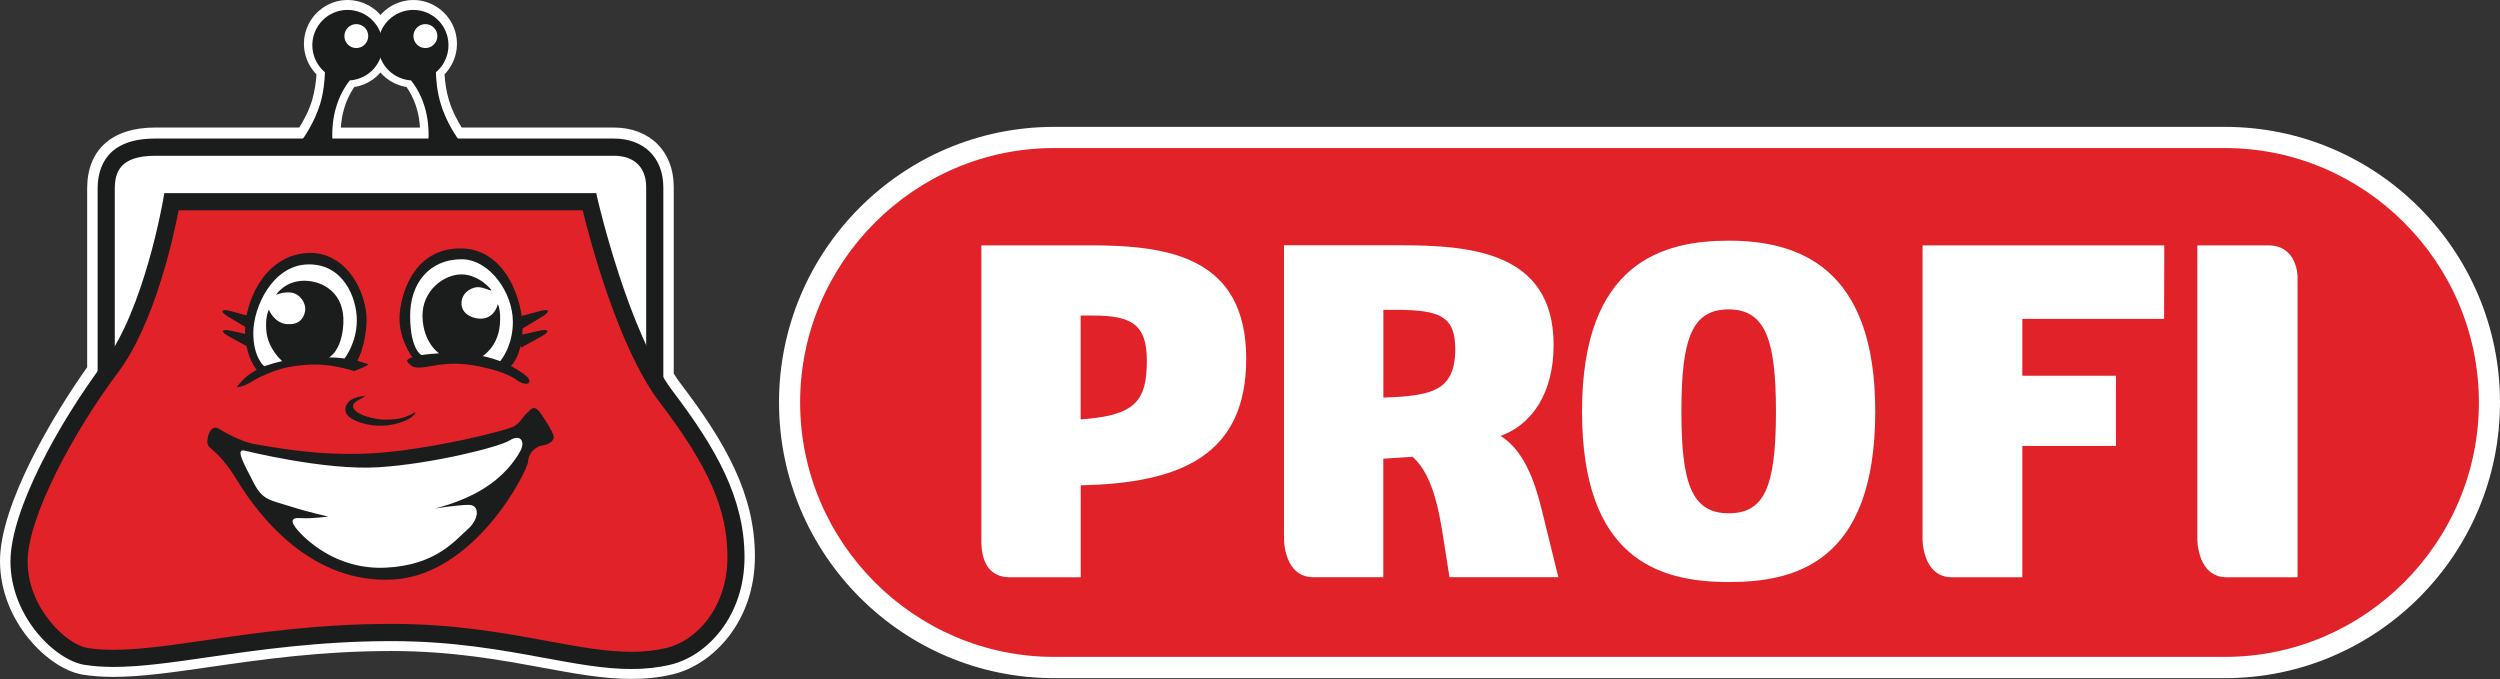 <svg width="81" height="22" viewBox="0 0 81 22" fill="none" xmlns="http://www.w3.org/2000/svg">
<rect x="0" y="0" width="81" height="22" fill="#333333" stroke="none"/>
<path d="M11.156 3.497C11.242 3.202 11.372 2.975 11.482 2.819C11.814 2.767 12.112 2.598 12.326 2.349C12.541 2.598 12.842 2.767 13.171 2.819C13.281 2.975 13.408 3.202 13.497 3.497C13.566 3.723 13.597 3.944 13.607 4.134H11.043C11.056 3.944 11.087 3.723 11.156 3.497ZM22.071 12.454C21.992 12.352 21.911 12.233 21.829 12.105V6.051C21.829 4.903 21.049 4.132 19.888 4.132H14.959C14.839 3.939 14.653 3.608 14.543 3.238C14.454 2.939 14.416 2.636 14.403 2.408C14.76 2.04 14.895 1.506 14.745 1.01C14.566 0.414 14.01 0 13.393 0C13.255 0 13.117 0.021 12.985 0.062C12.727 0.139 12.5 0.288 12.329 0.486C12.158 0.288 11.931 0.141 11.671 0.062C11.536 0.021 11.398 0 11.26 0C10.643 0 10.087 0.414 9.908 1.01C9.758 1.508 9.893 2.043 10.253 2.408C10.24 2.639 10.201 2.942 10.115 3.238C10.003 3.608 9.819 3.939 9.696 4.132H5.028C3.628 4.132 2.824 4.851 2.824 6.105V11.899C1.722 13.449 0 16.345 0 18.174C0 20.147 1.582 21.674 2.668 21.856C2.974 21.907 3.304 21.931 3.676 21.931C4.582 21.931 5.615 21.782 6.809 21.609C8.48 21.368 10.375 21.093 12.679 21.093C14.65 21.093 16.207 21.381 17.576 21.633C18.638 21.828 19.554 21.997 20.454 21.997C20.939 21.997 21.38 21.949 21.804 21.846C23.122 21.527 24.459 20.117 24.459 18.033C24.462 16.021 23.508 14.345 22.071 12.454Z" fill="white"/>
<path d="M34.148 21.627C29.424 21.627 25.582 17.776 25.582 13.04C25.582 8.305 29.426 4.453 34.148 4.453H72.092C76.816 4.453 80.658 8.305 80.658 13.04C80.658 17.776 76.816 21.627 72.092 21.627H34.148Z" fill="#E12228"/>
<path d="M72.092 4.111H34.148C29.235 4.111 25.24 8.117 25.24 13.04C25.24 17.963 29.237 21.972 34.148 21.972H72.092C77.005 21.972 81 17.966 81 13.04C81 8.117 77.003 4.111 72.092 4.111ZM72.092 4.797C76.615 4.797 80.316 8.508 80.316 13.04C80.316 17.573 76.615 21.283 72.092 21.283H34.148C29.625 21.283 25.924 17.573 25.924 13.04C25.924 8.508 29.625 4.797 34.148 4.797H72.092Z" fill="white"/>
<path d="M35.411 10.224H35.013V13.588C36.776 13.467 37.158 13.004 37.158 11.684C37.158 10.502 36.653 10.224 35.411 10.224ZM31.796 17.483V7.95H35.352C37.865 7.95 40.377 8.335 40.377 11.622C40.377 14.71 38.309 15.661 35.015 15.723V18.703H32.714C32.107 18.703 31.796 18.279 31.796 17.529" fill="white"/>
<path d="M45.235 10.039H44.821V12.881C45.296 12.866 46.048 12.835 46.477 12.634C46.893 12.449 47.151 12.082 47.151 11.313C47.148 10.27 46.689 10.039 45.235 10.039ZM46.964 18.703L46.719 17.151C46.518 15.923 46.227 15.216 45.768 14.8L44.819 14.862V18.701H42.551C41.602 18.701 41.602 17.48 41.602 17.48V7.947H45.311C47.533 7.947 50.337 8.102 50.337 11.175C50.337 12.742 49.633 13.755 48.62 14.124C49.355 14.584 49.709 15.538 49.939 16.46L50.49 18.701H46.964V18.703Z" fill="white"/>
<path d="M56.008 10.024C54.811 10.024 54.477 10.992 54.477 13.328C54.477 15.633 54.798 16.63 56.008 16.63C57.158 16.63 57.541 15.8 57.541 13.328C57.538 11.085 57.232 10.024 56.008 10.024ZM56.008 18.858C53.724 18.858 51.258 18.089 51.258 13.328C51.258 8.49 53.893 7.798 56.008 7.798C58.245 7.798 60.758 8.628 60.758 13.328C60.758 18.29 58.092 18.858 56.008 18.858Z" fill="white"/>
<path d="M70.117 10.332H65.523V12.174H68.556V14.448H65.523V18.703H63.24C62.291 18.703 62.291 17.483 62.291 17.483V7.95H70.123L70.117 10.332Z" fill="white"/>
<path d="M72.143 18.703C71.194 18.703 71.194 17.483 71.194 17.483V7.95H73.492C74.441 7.95 74.441 8.968 74.441 8.968V18.703H72.143Z" fill="white"/>
<path d="M3.441 12.179V6.123C3.441 5.319 3.839 4.766 5.028 4.766H19.888C20.745 4.766 21.214 5.293 21.214 6.067V12.328" fill="white"/>
<path d="M21.492 12.331H20.936V6.069C20.936 5.419 20.554 5.047 19.888 5.047H5.028C3.875 5.047 3.719 5.591 3.719 6.123V12.179H3.163V6.123C3.163 5.378 3.487 4.489 5.028 4.489H19.888C20.862 4.489 21.492 5.108 21.492 6.069V12.331Z" fill="#1B1C1C"/>
<path d="M5.559 6.534H19.099C19.099 6.534 20.092 10.882 21.584 12.848C23.076 14.813 23.849 16.309 23.849 18.053C23.849 19.798 22.768 21 21.668 21.265C19.37 21.818 16.967 20.494 12.686 20.494C8.028 20.494 4.865 21.615 2.775 21.265C1.926 21.121 0.615 19.795 0.615 18.192C0.615 16.586 2.245 13.706 3.597 11.907C4.952 10.106 5.559 6.534 5.559 6.534Z" fill="#E12228"/>
<path d="M12.681 20.214C14.735 20.214 16.332 20.51 17.74 20.769C18.758 20.957 19.638 21.119 20.457 21.119C20.87 21.119 21.245 21.078 21.599 20.993C22.579 20.756 23.569 19.672 23.569 18.051C23.569 16.501 22.972 15.134 21.36 13.014C20.026 11.254 19.102 7.729 18.878 6.812H5.788C5.628 7.647 5.013 10.489 3.819 12.074C2.403 13.96 0.895 16.745 0.895 18.192C0.895 19.703 2.158 20.88 2.816 20.99C3.074 21.034 3.355 21.054 3.679 21.054C4.52 21.054 5.523 20.91 6.684 20.741C8.301 20.505 10.314 20.214 12.681 20.214ZM20.457 21.676C19.587 21.676 18.684 21.509 17.64 21.317C16.255 21.062 14.684 20.772 12.681 20.772C10.355 20.772 8.362 21.06 6.763 21.291C5.582 21.463 4.559 21.609 3.679 21.609C3.327 21.609 3.013 21.584 2.724 21.538C1.773 21.378 0.339 19.962 0.339 18.192C0.339 16.535 1.913 13.685 3.378 11.737C4.673 10.013 5.278 6.521 5.283 6.488L5.324 6.257H19.319L19.367 6.473C19.378 6.516 20.365 10.784 21.801 12.68C23.194 14.518 24.122 16.134 24.122 18.053C24.122 19.962 22.916 21.25 21.727 21.535C21.329 21.63 20.913 21.676 20.457 21.676Z" fill="#1B1C1C"/>
<path d="M12.352 1.793C12.533 1.19 12.191 0.552 11.589 0.37C10.987 0.188 10.352 0.529 10.168 1.133C10.033 1.588 10.189 2.056 10.528 2.341C10.52 2.587 10.49 2.978 10.373 3.366C10.181 4.003 9.796 4.522 9.796 4.522L10.801 4.825C10.801 4.825 10.676 4.181 10.893 3.464C11.01 3.071 11.194 2.783 11.332 2.605C11.796 2.575 12.212 2.266 12.352 1.793Z" fill="#1B1C1C"/>
<path d="M12.299 1.793C12.117 1.19 12.459 0.552 13.061 0.37C13.663 0.188 14.301 0.529 14.482 1.133C14.617 1.588 14.462 2.056 14.123 2.341C14.13 2.587 14.161 2.978 14.281 3.366C14.469 4.003 14.857 4.522 14.857 4.522L13.852 4.825C13.852 4.825 13.975 4.181 13.76 3.464C13.643 3.071 13.459 2.783 13.319 2.605C12.857 2.575 12.441 2.266 12.299 1.793Z" fill="#1B1C1C"/>
<path d="M11.931 1.169C11.931 1.382 11.758 1.557 11.543 1.557C11.329 1.557 11.158 1.382 11.158 1.169C11.158 0.956 11.332 0.781 11.543 0.781C11.76 0.781 11.931 0.956 11.931 1.169Z" fill="white"/>
<path d="M14.171 1.169C14.171 1.382 13.995 1.557 13.783 1.557C13.569 1.557 13.395 1.382 13.395 1.169C13.395 0.956 13.569 0.781 13.783 0.781C13.995 0.781 14.171 0.956 14.171 1.169Z" fill="white"/>
<path d="M7.671 12.544C7.671 12.544 7.88 12.544 8.15 12.367C8.355 12.231 8.88 11.992 9.286 11.907C9.885 11.781 10.439 11.789 10.883 11.876C11.332 11.964 11.475 12.023 11.475 12.023C11.475 12.023 11.6 11.974 11.696 11.933C11.821 11.879 11.985 11.809 11.898 11.789C11.809 11.766 11.574 11.686 11.574 11.686C11.574 11.686 11.834 11.272 11.875 10.458C11.924 9.487 11.186 8.012 9.798 8.212C8.497 8.402 7.941 9.831 7.941 10.702C7.941 11.573 8.321 11.984 8.321 11.984C8.321 11.984 8.11 12.084 7.941 12.241C7.773 12.4 7.671 12.544 7.671 12.544Z" fill="#1B1C1C"/>
<path d="M8.561 11.866C8.561 11.866 8.712 11.815 8.87 11.768C9.026 11.725 9.143 11.701 9.143 11.701C9.143 11.701 8.686 11.316 8.63 10.728C8.584 10.25 8.712 10.037 8.712 10.037C8.712 10.037 8.883 10.471 9.301 10.502C9.656 10.53 9.842 10.345 9.885 10.078C9.926 9.823 9.724 9.52 9.431 9.479C9.189 9.445 8.941 9.553 8.941 9.553C8.941 9.553 9.23 9.096 9.855 9.096C10.48 9.096 11.174 9.51 11.125 10.481C11.079 11.375 10.661 11.581 10.661 11.581C10.661 11.581 10.748 11.578 10.903 11.588C11.059 11.599 11.163 11.614 11.163 11.614C11.163 11.614 11.561 11.116 11.561 10.378C11.561 9.641 11.117 8.536 9.969 8.567C8.819 8.598 8.207 9.965 8.207 10.782C8.207 11.596 8.561 11.866 8.561 11.866Z" fill="white"/>
<path d="M16.73 12.308C17.079 12.549 17.253 12.398 17.097 12.228C16.939 12.061 16.551 11.858 16.551 11.858C16.551 11.858 16.906 11.557 16.931 10.674C16.954 9.792 16.408 8.084 14.972 8.05C13.533 8.017 13.043 9.289 12.954 10.116C12.865 10.941 13.365 11.578 13.365 11.578C13.365 11.578 13.11 11.635 13.219 11.745C13.332 11.856 13.365 11.935 13.709 11.902C14.054 11.868 14.556 11.678 15.513 11.868C16.472 12.061 16.73 12.308 16.73 12.308Z" fill="#1B1C1C"/>
<path d="M15.638 11.537C15.638 11.537 15.781 11.565 15.929 11.609C16.087 11.658 16.207 11.701 16.207 11.701C16.207 11.701 16.617 11.236 16.617 10.432C16.62 9.471 15.852 8.4 14.954 8.4C13.911 8.4 13.275 9.183 13.288 10.265C13.301 11.347 13.656 11.504 13.656 11.504C13.656 11.504 13.821 11.48 13.934 11.47C14.043 11.46 14.225 11.447 14.225 11.447C14.225 11.447 13.712 11.113 13.689 10.262C13.668 9.415 14.383 8.89 14.954 8.89C15.525 8.89 15.962 9.415 15.918 9.415C15.875 9.415 15.674 9.314 15.505 9.304C15.337 9.291 14.982 9.438 14.954 9.785C14.926 10.132 15.237 10.296 15.505 10.322C16.028 10.368 16.13 9.851 16.13 9.851C16.13 9.851 16.237 10.041 16.196 10.522C16.135 11.236 15.638 11.537 15.638 11.537Z" fill="white"/>
<path d="M7.077 13.883C7.077 13.883 7.75 14.317 8.301 14.399C8.855 14.482 10.265 14.787 12.066 14.687C13.867 14.584 16.467 13.945 16.676 13.801C16.888 13.657 16.939 13.5 17.066 13.392C17.194 13.282 17.291 13.05 17.543 13.428C17.793 13.806 17.862 13.932 17.931 14.096C17.997 14.261 17.788 14.405 17.587 14.43C17.385 14.453 17.133 14.636 17.11 14.952C17.087 15.27 15.395 18.616 12.755 18.775C10.112 18.934 8.406 16.748 7.696 15.584C6.987 14.422 6.696 14.6 6.719 14.281C6.74 13.963 6.908 13.783 7.077 13.883Z" fill="#1B1C1C"/>
<path d="M7.926 14.6C7.926 14.6 10.525 15.25 12.258 15.139C13.99 15.032 16.184 14.482 16.52 14.266C16.855 14.053 17.036 14.297 16.852 14.626C16.668 14.954 16.311 15.448 15.602 15.872C14.893 16.298 14.082 16.476 14.082 16.476C14.082 16.476 14.768 16.368 15.166 16.357C15.566 16.347 15.528 16.825 15.145 17.157C14.763 17.485 14.14 18.315 12.5 18.392C10.86 18.47 9.865 17.431 9.643 17.177C9.423 16.92 9.395 16.758 9.753 16.787C10.107 16.812 10.635 16.735 10.635 16.735C10.635 16.735 10.046 16.612 9.385 16.401C8.722 16.193 8.503 16.201 8.209 15.623C7.913 15.044 7.612 14.525 7.926 14.6Z" fill="white"/>
<path d="M12.248 13.58C12.457 13.611 12.844 13.6 13.061 13.531C13.242 13.474 13.36 13.408 13.436 13.364C13.513 13.32 13.411 13.487 13.232 13.58C12.824 13.79 12.326 13.844 11.893 13.749C11.554 13.675 11.321 13.557 11.232 13.418C11.133 13.261 11.217 13.053 11.378 12.955C11.546 12.855 11.701 12.835 11.804 12.837C11.903 12.84 11.5 12.971 11.446 13.112C11.39 13.271 11.635 13.485 12.248 13.58Z" fill="#1B1C1C"/>
<path d="M8.082 11.265C8.082 11.265 7.704 11.059 7.416 10.9C7.125 10.741 7.173 10.64 7.513 10.723C7.852 10.805 8.138 10.859 8.138 10.859L8.082 11.265Z" fill="#1B1C1C"/>
<path d="M8.041 10.651C8.041 10.651 7.673 10.43 7.39 10.257C7.107 10.088 7.158 9.988 7.495 10.085C7.829 10.183 8.112 10.25 8.112 10.25L8.041 10.651Z" fill="#1B1C1C"/>
<path d="M16.878 11.265C16.878 11.265 17.253 11.059 17.543 10.9C17.834 10.741 17.786 10.64 17.446 10.723C17.107 10.805 16.821 10.859 16.821 10.859L16.878 11.265Z" fill="#1B1C1C"/>
<path d="M16.918 10.651C16.918 10.651 17.286 10.43 17.569 10.257C17.849 10.088 17.801 9.988 17.464 10.085C17.13 10.183 16.847 10.25 16.847 10.25L16.918 10.651Z" fill="#1B1C1C"/>
</svg>

